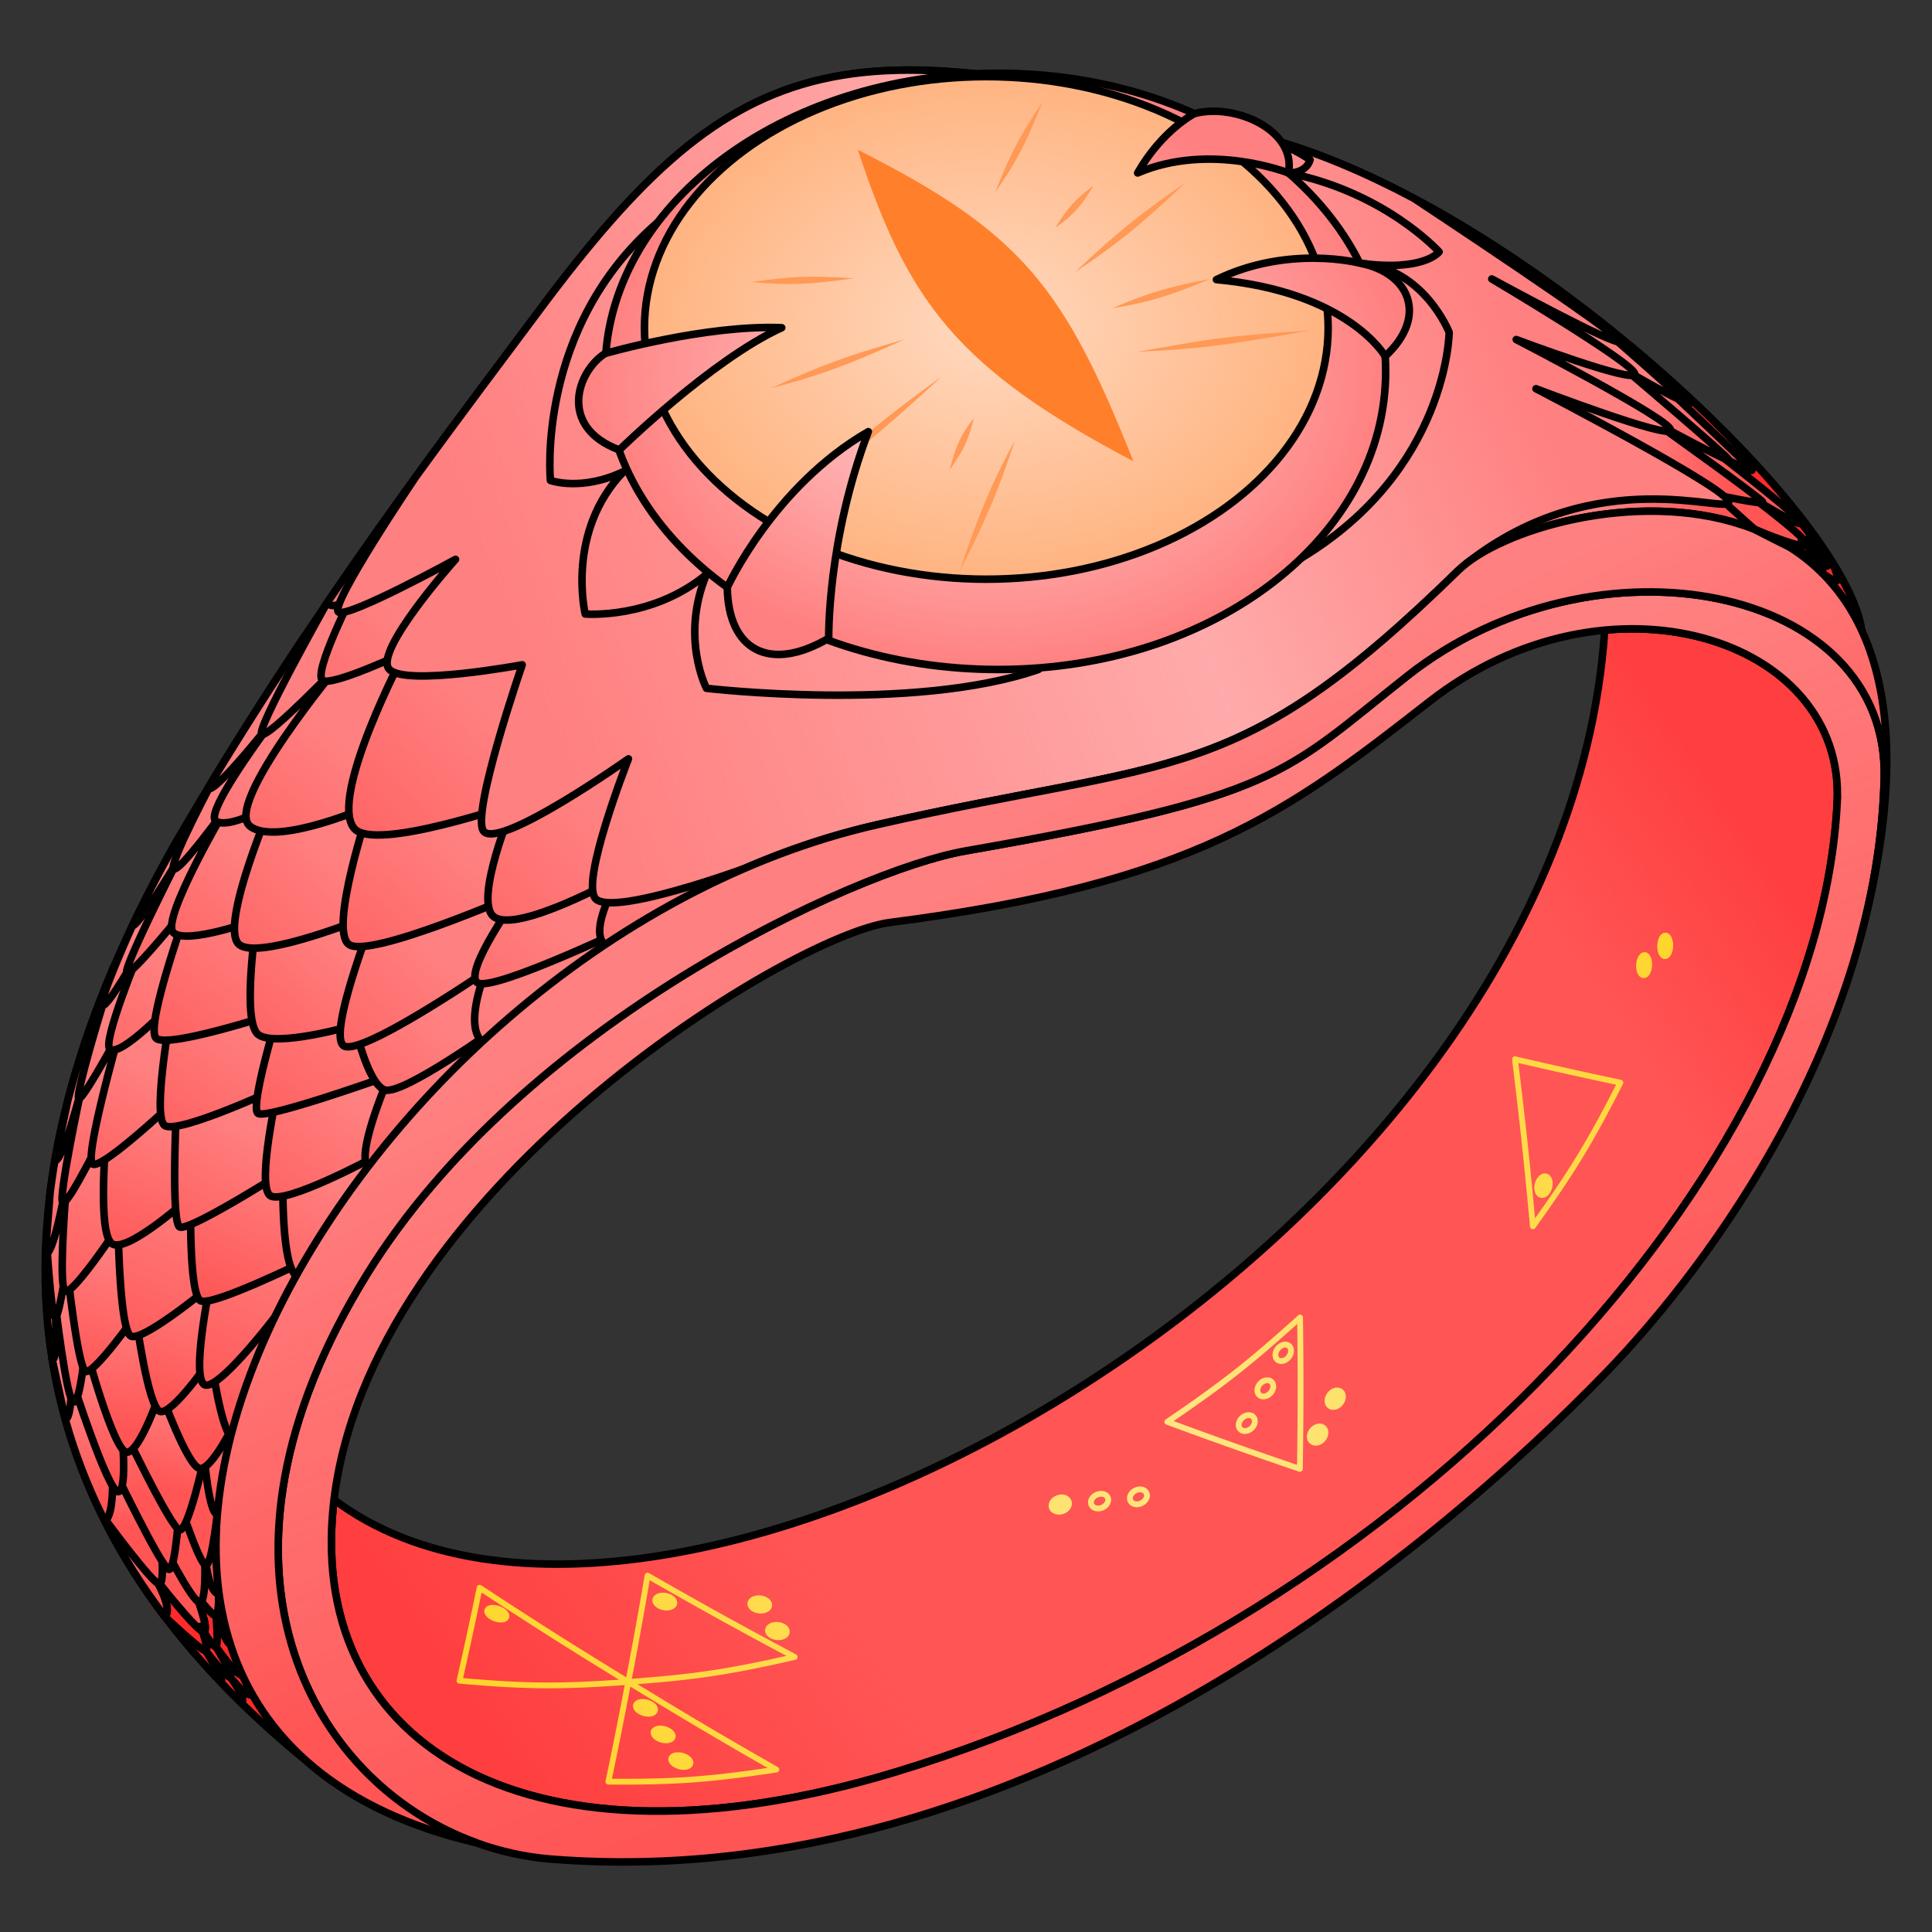 <svg xmlns="http://www.w3.org/2000/svg" xmlns:xlink="http://www.w3.org/1999/xlink" viewBox="0 0 256 256">
    <rect x="0" y="0" width="256" height="256" fill="#333333" stroke="none"/>
    <defs>
        <linearGradient id="innoGrad6">
            <stop offset="0" stop-color="#ffe6d5" stop-opacity=".749"/>
            <stop offset="1" stop-color="#ffe6d5" stop-opacity="0"/>
        </linearGradient>
        <linearGradient id="innoGrad5">
            <stop offset="0" stop-color="#ffd5d5"/>
            <stop offset="1" stop-color="#ffd5d5" stop-opacity="0"/>
        </linearGradient>
        <linearGradient id="innoGrad4">
            <stop offset="0" stop-color="#ffd5d5" stop-opacity="0"/>
            <stop offset=".614" stop-color="#ffd5d5" stop-opacity=".502"/>
            <stop offset="1" stop-color="#ffd5d5" stop-opacity="0"/>
        </linearGradient>
        <linearGradient id="innoGrad3">
            <stop offset="0" stop-color="#ff2a2a" stop-opacity="0"/>
            <stop offset="1" stop-color="#ff2a2a" stop-opacity=".502"/>
        </linearGradient>
        <linearGradient id="innoGrad2">
            <stop offset="0" stop-color="#ffd42a"/>
            <stop offset=".5" stop-color="#ffe680"/>
            <stop offset="1" stop-color="#ffd42a"/>
        </linearGradient>
        <linearGradient id="innoGrad1">
            <stop offset="0" stop-color="#ff2a2a" stop-opacity=".502"/>
            <stop offset=".233" stop-color="#ff2a2a" stop-opacity="0"/>
            <stop offset=".862" stop-color="#ff2a2a" stop-opacity="0"/>
            <stop offset="1" stop-color="#ff2a2a" stop-opacity=".502"/>
        </linearGradient>
        <linearGradient id="linearGradient1041" x1="44.259" x2="212.575" y1="198.726" y2="83.502" gradientUnits="userSpaceOnUse" xlink:href="#innoGrad1"/>
        <linearGradient id="linearGradient1078" x1="60.785" x2="223.814" y1="222.262" y2="119.607" gradientUnits="userSpaceOnUse" xlink:href="#innoGrad2"/>
        <linearGradient id="linearGradient1088" x1="60.785" x2="223.814" y1="222.262" y2="119.607" gradientUnits="userSpaceOnUse" xlink:href="#innoGrad2"/>
        <linearGradient id="linearGradient1090" x1="60.785" x2="223.814" y1="222.262" y2="119.607" gradientUnits="userSpaceOnUse" xlink:href="#innoGrad2"/>
        <linearGradient id="linearGradient1121" x1="156.231" x2="194.044" y1="106.168" y2="200.541" gradientUnits="userSpaceOnUse" xlink:href="#innoGrad3"/>
        <linearGradient id="linearGradient1159" x1="22.957" x2="23.185" y1="203.961" y2="209.343" gradientUnits="userSpaceOnUse" xlink:href="#innoGrad3"/>
        <linearGradient id="linearGradient1182" x1="19.656" x2="20.403" y1="193.741" y2="201.669" gradientUnits="userSpaceOnUse" xlink:href="#innoGrad3"/>
        <linearGradient id="linearGradient1205" x1="17.705" x2="18.125" y1="183.91" y2="198.427" gradientUnits="userSpaceOnUse" xlink:href="#innoGrad3"/>
        <linearGradient id="linearGradient1228" x1="22.964" x2="19.465" y1="184.187" y2="196.459" gradientUnits="userSpaceOnUse" xlink:href="#innoGrad3"/>
        <linearGradient id="linearGradient1251" x1="19.129" x2="17.038" y1="173.406" y2="189.322" gradientUnits="userSpaceOnUse" xlink:href="#innoGrad3"/>
        <linearGradient id="linearGradient1274" x1="21.624" x2="15.885" y1="167.169" y2="184.119" gradientUnits="userSpaceOnUse" xlink:href="#innoGrad3"/>
        <linearGradient id="linearGradient1297" x1="26.428" x2="15.486" y1="157.289" y2="181.222" gradientUnits="userSpaceOnUse" xlink:href="#innoGrad3"/>
        <linearGradient id="linearGradient1320" x1="28.255" x2="19.91" y1="150.274" y2="169.545" gradientUnits="userSpaceOnUse" xlink:href="#innoGrad3"/>
        <linearGradient id="linearGradient1343" x1="32.447" x2="20.58" y1="149.391" y2="168.95" gradientUnits="userSpaceOnUse" xlink:href="#innoGrad3"/>
        <linearGradient id="linearGradient1366" x1="33.504" x2="17.593" y1="135.886" y2="157.039" gradientUnits="userSpaceOnUse" xlink:href="#innoGrad3"/>
        <linearGradient id="linearGradient1389" x1="40.826" x2="24.045" y1="126.744" y2="150.043" gradientUnits="userSpaceOnUse" xlink:href="#innoGrad3"/>
        <linearGradient id="linearGradient1412" x1="45.529" x2="28.173" y1="124.815" y2="144.183" gradientUnits="userSpaceOnUse" xlink:href="#innoGrad3"/>
        <linearGradient id="linearGradient1435" x1="48.94" x2="27.679" y1="117.825" y2="139.302" gradientUnits="userSpaceOnUse" xlink:href="#innoGrad3"/>
        <linearGradient id="linearGradient1458" x1="53.517" x2="32.468" y1="105.666" y2="130.479" gradientUnits="userSpaceOnUse" xlink:href="#innoGrad3"/>
        <linearGradient id="linearGradient1481" x1="70.032" x2="42.266" y1="100.162" y2="126.817" gradientUnits="userSpaceOnUse" xlink:href="#innoGrad3"/>
        <linearGradient id="linearGradient1515" x1="213.277" x2="231.533" y1="55.18" y2="62.52" gradientUnits="userSpaceOnUse" xlink:href="#innoGrad3"/>
        <linearGradient id="linearGradient1538" x1="216.625" x2="230.794" y1="56.022" y2="61.342" gradientUnits="userSpaceOnUse" xlink:href="#innoGrad3"/>
        <linearGradient id="linearGradient1569" x1="69.194" x2="197.668" y1="88.088" y2="36.958" gradientUnits="userSpaceOnUse" xlink:href="#innoGrad4"/>
        <radialGradient id="radialGradient1594" cx="131.895" cy="49.209" r="52.212" fx="131.895" fy="49.209" gradientTransform="matrix(1 0 0 .766 0 11.51)" gradientUnits="userSpaceOnUse" xlink:href="#innoGrad5"/>
        <radialGradient id="radialGradient1617" cx="130.69" cy="43.452" r="45.795" fx="130.69" fy="43.452" gradientTransform="matrix(1 0 0 .738 0 11.387)" gradientUnits="userSpaceOnUse" xlink:href="#innoGrad6"/>
        <radialGradient id="radialGradient1641" cx="131.708" cy="50.729" r="55.536" fx="131.708" fy="50.729" gradientTransform="matrix(1 0 0 .657 0 17.396)" gradientUnits="userSpaceOnUse" xlink:href="#innoGrad5"/>
        <linearGradient id="linearGradient1664" x1="158.512" x2="187.73" y1="98.044" y2="158.46" gradientUnits="userSpaceOnUse" xlink:href="#innoGrad3"/>
    </defs>
    <path fill="#f55" style="font-variant-east_asian:normal" d="M212.575 83.502c16.92-1.602 31.608 7.768 30.864 22.78-2.406 48.598-56.336 107.922-125.023 128.599-48.018 14.455-77.46-3.207-74.269-35.141.034-.34.071-.677.112-1.014h.01c43.492 32.665 162.87-33.364 168.365-115.228z"/>
    <path fill="url(#linearGradient1041)" stroke="#000" stroke-miterlimit="10" stroke-width=".997" d="M212.575 83.502c16.92-1.602 31.608 7.768 30.864 22.78-2.406 48.598-56.336 107.922-125.023 128.599-48.018 14.455-77.46-3.207-74.269-35.141.034-.34.071-.677.112-1.014h.01c43.492 32.665 162.87-33.364 168.365-115.228z"/>
    <g stroke="url(#linearGradient1078)" stroke-linejoin="round" stroke-miterlimit="10" stroke-width=".772" transform="matrix(.997 0 0 .997 .284 1.11)">
        <path fill="none" d="M83.215 222.422c-8.934.647-13.445.632-22.43-.162a670.094 670.094 0 0 0 2.675-12.352c7.912 5.184 11.865 7.684 19.755 12.514z"/>
        <path fill="none" d="M60.785 222.262c8.984.794 13.496.809 22.43.16a661.55 661.55 0 0 1-2.644 13.254c-7.912-5.184-11.871-7.864-19.786-13.414zm18.019 10.748c.651.004.945-.345.659-.776-.286-.431-1.045-.779-1.696-.783-.65-.004-.947.335-.661.767.286.43 1.047.788 1.698.792z"/>
        <path fill="none" d="M102.891 234.07c-8.851 1.33-13.34 1.667-22.319 1.606a662.96 662.96 0 0 0 2.644-13.254c7.889 4.83 11.827 7.16 19.675 11.648zM105.326 219.107c-8.729 1.987-13.178 2.668-22.111 3.315a672.99 672.99 0 0 0 2.564-14.125c7.847 4.489 11.76 6.65 19.547 10.81z"/>
        <path fill="none" d="M85.778 208.298c8.851-1.33 13.237-2.338 21.806-4.957a677.114 677.114 0 0 1-2.26 15.767c-7.787-4.161-11.698-6.322-19.546-10.81zM126.731 212.57a674.573 674.573 0 0 1-2.034 16.541c-7.707-3.844-11.584-5.845-19.371-10.004 8.729-1.987 13.035-3.312 21.405-6.537zm-17.146 7.059c-.066.452.438.885 1.125.961.689.078 1.3-.23 1.365-.688.065-.458-.438-.887-1.125-.959-.687-.073-1.299.234-1.365.686zM154.859 187.856a677.867 677.867 0 0 1-.94 18.881c-7.302-2.886-10.993-4.393-18.439-7.551 8.045-3.99 11.949-6.273 19.379-11.33z"/>
        <path fill="none" d="M144.708 198.507c-.036.533.448.916 1.083.855.634-.061 1.176-.548 1.211-1.084.035-.536-.451-.915-1.084-.851-.634.065-1.175.549-1.21 1.08zM149.884 197.961c-.032.541.45.922 1.078.847.627-.075 1.155-.579 1.186-1.123.031-.544-.451-.921-1.075-.843-.626.078-1.158.578-1.189 1.119zM172.477 194.107a678.795 678.795 0 0 1-17.617-6.251c7.43-5.056 10.981-7.847 17.642-13.866.092 8.162.084 12.188-.025 20.117zm-1.696-16.478c-.493-.16-1.129.18-1.416.761-.287.58-.117 1.183.379 1.347.497.164 1.134-.175 1.418-.759.284-.583.113-1.189-.381-1.349zm-2.364 4.742c-.498-.167-1.146.156-1.442.726-.297.568-.133 1.166.37 1.338.504.171 1.153-.152 1.448-.725.294-.571.125-1.171-.376-1.339zm-2.446 4.643c-.504-.175-1.164.133-1.472.689-.307.556-.145 1.147.363 1.325.509.179 1.171-.129 1.475-.687.306-.559.139-1.153-.366-1.327z"/>
        <path fill="none" d="M172.501 173.991a680.834 680.834 0 0 0 16.612 5.077c-6.219 6.464-9.571 9.487-16.636 15.038.11-7.929.117-11.952.024-20.115zM189.113 179.068c-.313-8.386-.527-12.632-1.082-21.227a682.844 682.844 0 0 0 15.409 4.031c-5.216 7.276-8.108 10.732-14.327 17.196zm11.386-15.731c-.053-.632-.485-.955-.966-.724-.482.232-.838.934-.788 1.563.051.63.486.954.973.724.484-.229.835-.931.781-1.563z"/>
        <path fill="none" d="M201.061 139.663a674.155 674.155 0 0 0 14.009 3.115c-4.062 7.983-6.413 11.819-11.63 19.095-.815-8.791-1.286-13.235-2.379-22.21z"/>
        <path fill="none" d="M205.908 152.088c.423.101.894-.379 1.047-1.07.154-.694-.063-1.339-.479-1.436-.418-.098-.888.387-1.045 1.077-.159.692.054 1.328.477 1.429zM207.154 146.4c.412.095.865-.395 1.004-1.096.139-.7-.084-1.35-.492-1.441-.409-.092-.857.405-1 1.103-.144.701.077 1.34.488 1.434zM215.07 142.778c-1.392-9.146-2.16-13.76-3.87-23.063a664.056 664.056 0 0 0 12.421 2.326c-2.753 8.589-4.489 12.754-8.551 20.737z"/>
        <path d="M221.627 124.021c-.141-.681-.519-.975-.851-.658-.331.317-.491 1.127-.355 1.807.136.679.521.973.856.659.336-.315.491-1.125.35-1.808z"/>
        <path fill="url(#linearGradient1088)" stroke="url(#linearGradient1090)" d="M221.627 124.021c-.141-.681-.519-.975-.851-.658-.331.317-.491 1.127-.355 1.807.136.679.521.973.856.659.336-.315.491-1.125.35-1.808zm-2.771 2.577c-.131-.678-.515-.974-.863-.664-.346.308-.533 1.106-.407 1.783.126.675.519.973.871.666.352-.307.53-1.108.399-1.785zm-14.313 31.1c.431.105.92-.362 1.089-1.044.169-.682-.042-1.322-.47-1.426-.428-.104-.912.366-1.084 1.045-.173.683.034 1.32.465 1.425zm-27.879 28.145c.495.16 1.122-.184 1.4-.773.279-.592.104-1.197-.388-1.354-.492-.157-1.115.195-1.396.78-.28.587-.11 1.188.384 1.347zm-2.353 4.754c.501.167 1.138-.166 1.429-.745.29-.578.118-1.182-.379-1.346-.495-.164-1.137.173-1.428.746-.292.576-.123 1.178.378 1.345zm-34.843 8.341c-.041.525.449.912 1.091.865.643-.047 1.193-.513 1.232-1.041.038-.527-.449-.915-1.088-.864-.64.051-1.195.517-1.235 1.04zm-38.26 13.968c.631-.145.912-.615.625-1.047-.286-.431-1.03-.659-1.663-.516-.633.145-.915.607-.628 1.039.288.432 1.035.669 1.666.524zm2.348 3.537c.632-.144.912-.615.626-1.047-.287-.432-1.032-.661-1.664-.518-.632.143-.914.608-.627 1.039.287.431 1.032.671 1.665.526zm-16.009-5.478c-.642.097-.93.519-.644.949.286.43 1.04.708 1.682.611.641-.097.928-.53.642-.961-.286-.431-1.039-.696-1.68-.599zm2.134 21.192c-.648.047-.941.43-.654.862.286.431 1.042.747 1.691.7.646-.047.939-.441.653-.872-.287-.432-1.044-.737-1.69-.69zm-2.348-3.536c-.648.047-.941.432-.655.862.287.432 1.043.748 1.692.701.646-.047.94-.439.654-.871-.286-.43-1.045-.739-1.691-.692zm-2.349-3.537c-.648.047-.94.43-.654.861.287.433 1.044.75 1.692.703.646-.047.94-.438.653-.871-.286-.431-1.044-.74-1.691-.693zm-19.755-12.512c-.65-.004-.947.336-.661.768.286.431 1.048.792 1.698.796.652.004.946-.35.66-.78-.286-.432-1.045-.78-1.697-.784z"/>
    </g>
    <path fill="#ff8080" d="M243.44 106.281c-2.407 48.599-56.337 107.923-125.024 128.6-48.018 14.455-77.46-3.207-74.269-35.141 4.154-41.563 60.52-75.813 73.77-77.508 40.341-5.164 52.83-14.693 71.444-29.242 23.594-18.443 55.16-8.543 54.078 13.291zm-115.554 6.48c-14.436 2.521-58.65 22.762-79.253 56.075-27.116 43.844-2.472 75.382 24.424 77.508 63.053 4.985 117.384-41.37 139.814-64.548 14.343-14.821 35.929-44.956 36.802-78.672.665-25.685-38.297-33.23-63.22-13.54-16.455 13-16.698 15.867-58.567 23.177z"/>
    <path fill="url(#linearGradient1121)" stroke="#000" stroke-miterlimit="10" stroke-width=".997" d="M243.44 106.281c-2.407 48.599-56.337 107.923-125.024 128.6-48.018 14.455-77.46-3.207-74.269-35.141 4.154-41.563 60.52-75.813 73.77-77.508 40.341-5.164 52.83-14.693 71.444-29.242 23.594-18.443 55.16-8.543 54.078 13.291zm-115.554 6.48c-14.436 2.521-58.65 22.762-79.253 56.075-27.116 43.844-2.472 75.382 24.424 77.508 63.053 4.985 117.384-41.37 139.814-64.548 14.343-14.821 35.929-44.956 36.802-78.672.665-25.685-38.297-33.23-63.22-13.54-16.455 13-16.698 15.867-58.567 23.177z"/>
    <path fill="#ff2a2a" stroke="#000" stroke-miterlimit="10" stroke-width=".997" d="M246.683 83.516c-10.884-23.53-45.282-15.928-53.5-7.889-29.578 28.935-37.253 24.632-76.928 33.645-63.964 14.53-114.057 97-72.343 126.69-29.048-22.39-58.084-60.895-18.955-127.188C42.06 79.797 59.433 57.267 71.562 40.985c26.421-35.47 40.92-38.39 97.197-22.43 33.395 9.47 75.597 49.178 77.92 64.97z"/>
    <path fill="#ff8080" stroke="#000" stroke-linejoin="round" stroke-miterlimit="10" stroke-width=".997" d="M13.877 201.527c2.285 4.527 4.973 8.742 7.94 12.665l.002.003c1.206-.936-1.224-5.048-1.224-5.048s5.508 7.083 6.379 7.021c.871-.061-1.02-4.9-1.02-4.9s2.163 2.927 2.662 2.802c.498-.125.329-3.513.329-3.513l.842-6.69-15.914-2.345z"/>
    <path fill="url(#linearGradient1159)" stroke="#000" stroke-linejoin="round" stroke-miterlimit="10" stroke-width=".997" d="M13.877 201.527c2.285 4.527 4.973 8.742 7.94 12.665l.002.003c1.206-.936-1.224-5.048-1.224-5.048s5.508 7.083 6.379 7.021c.871-.061-1.02-4.9-1.02-4.9s2.163 2.927 2.662 2.802c.498-.125.329-3.513.329-3.513l.842-6.69-15.914-2.345z"/>
    <path fill="#ff8080" d="M30.515 194.815l-20.848-3.41 3.768 9.234s7.07 9.682 7.755 9.245c.685-.437.077-5.908.077-5.908s4.125 8.225 5.184 8.35c1.058.124.624-7.477.624-7.477s.248 6.438 2.118 6.438z"/>
    <path fill="url(#linearGradient1182)" stroke="#000" stroke-linejoin="round" stroke-miterlimit="10" stroke-width=".997" d="M30.515 194.815l-20.848-3.41 3.768 9.234s7.07 9.682 7.755 9.245c.685-.437.077-5.908.077-5.908s4.125 8.225 5.184 8.35c1.058.124.624-7.477.624-7.477s.248 6.438 2.118 6.438z"/>
    <path fill="#ff8080" d="M13.877 201.527c-3.267-6.472-5.708-13.584-6.953-21.401l25.71 7.48-3.688 11.546s-.812 8.413-1.684 8.227c-.872-.187-3.46-8.227-3.46-8.227s-.5 8.874-1.42 8.812c-.92-.062-7.518-13.77-7.518-13.77s.438 6.616-.99 7.328"/>
    <path fill="url(#linearGradient1205)" stroke="#000" stroke-linejoin="round" stroke-miterlimit="10" stroke-width=".997" d="M13.877 201.527c-3.267-6.472-5.708-13.584-6.953-21.401l25.71 7.48-3.688 11.546s-.812 8.413-1.684 8.227c-.872-.187-3.46-8.227-3.46-8.227s-.5 8.874-1.42 8.812c-.92-.062-7.518-13.77-7.518-13.77s.438 6.616-.99 7.328"/>
    <path fill="#ff8080" d="M28.803 200.638c-1.122.003-1.727-7.503-1.727-7.503s-2.12 9.755-3.272 9.595c-1.152-.16-7.756-14.066-7.756-14.066s.977 9-.394 9c-1.37 0-6.149-14.902-6.149-14.902s0 5.389-.864 5.27l-1.717-7.906-.912-10.457 29.541 8.009z"/>
    <path fill="url(#linearGradient1228)" stroke="#000" stroke-linejoin="round" stroke-miterlimit="10" stroke-width=".997" d="M28.803 200.638c-1.122.003-1.727-7.503-1.727-7.503s-2.12 9.755-3.272 9.595c-1.152-.16-7.756-14.066-7.756-14.066s.977 9-.394 9c-1.37 0-6.149-14.902-6.149-14.902s0 5.389-.864 5.27l-1.717-7.906-.912-10.457 29.541 8.009z"/>
    <path fill="#ff8080" d="M6.012 169.734c.066 3.595.38 7.058.912 10.392.813.409.352-7.739.352-7.739s1.545 13.365 2.479 13.396c.934.031 1.557-7.352 1.557-7.352s3.723 13.889 5.468 13.998c1.744.11 4.487-8.046 4.487-8.046s3.65 10.21 5.27 10.21c1.62 0 4.477-5.929 4.477-5.929l6.427-16.223-31.429-2.771z"/>
    <path fill="url(#linearGradient1251)" stroke="#000" stroke-linejoin="round" stroke-miterlimit="10" stroke-width=".997" d="M6.012 169.734c.066 3.595.38 7.058.912 10.392.813.409.352-7.739.352-7.739s1.545 13.365 2.479 13.396c.934.031 1.557-7.352 1.557-7.352s3.723 13.889 5.468 13.998c1.744.11 4.487-8.046 4.487-8.046s3.65 10.21 5.27 10.21c1.62 0 4.477-5.929 4.477-5.929l6.427-16.223-31.429-2.771z"/>
    <path fill="#ff8080" d="M6.122 163.854s.642 10.403 1.154 10.714c.513.311 1.566-6.894 1.566-6.894s1.433 13.54 2.492 14.039c1.058.498 6.645-7.394 6.645-7.394s1.607 12.213 3.227 12.711c1.62.499 6.742-6.979 6.742-6.979s1.43 9.762 2.659 10.136l7.017-17.747L6.65 157.983z"/>
    <path fill="url(#linearGradient1274)" stroke="#000" stroke-linejoin="round" stroke-miterlimit="10" stroke-width=".997" d="M6.122 163.854s.642 10.403 1.154 10.714c.513.311 1.566-6.894 1.566-6.894s1.433 13.54 2.492 14.039c1.058.498 6.645-7.394 6.645-7.394s1.607 12.213 3.227 12.711c1.62.499 6.742-6.979 6.742-6.979s1.43 9.762 2.659 10.136l7.017-17.747L6.65 157.983z"/>
    <path fill="#ff8080" d="M8.641 147.184a96.073 96.073 0 0 0-1.992 10.799L6 166.096c1.097.62 2.842-9.555 2.842-9.555s-1.197 13.957-.2 14.538c.997.581 7.011-8.503 7.011-8.503s.167 13.53 1.662 14.444c1.495.913 10.467-6.522 10.467-6.522s-2.492 12.161-.663 12.991c1.828.83 9.294-8.972 9.294-8.972l5.921-10.156z"/>
    <path fill="url(#linearGradient1297)" stroke="#000" stroke-linejoin="round" stroke-miterlimit="10" stroke-width=".997" d="M8.641 147.184a96.073 96.073 0 0 0-1.992 10.799L6 166.096c1.097.62 2.842-9.555 2.842-9.555s-1.197 13.957-.2 14.538c.997.581 7.011-8.503 7.011-8.503s.167 13.53 1.662 14.444c1.495.913 10.467-6.522 10.467-6.522s-2.492 12.161-.663 12.991c1.828.83 9.294-8.972 9.294-8.972l5.921-10.156z"/>
    <path fill="#ff8080" d="M12.074 135.764c-1.213 3.4-2.23 6.713-3.062 9.94l-1.736 8.056c.983.372 3.476-9.348 3.476-9.348s-3.07 14.303-2.44 14.927c.63.624 5.852-10.026 5.852-10.026s-1.417 14.403.744 15.537c2.16 1.133 10.37-6.315 10.37-6.315s-.32 13.188 1.342 13.853c1.662.665 13.712-5.245 13.712-5.245l10.816-15.552z"/>
    <path fill="url(#linearGradient1320)" stroke="#000" stroke-linejoin="round" stroke-miterlimit="10" stroke-width=".997" d="M12.074 135.764c-1.213 3.4-2.23 6.713-3.062 9.94l-1.736 8.056c.983.372 3.476-9.348 3.476-9.348s-3.07 14.303-2.44 14.927c.63.624 5.852-10.026 5.852-10.026s-1.417 14.403.744 15.537c2.16 1.133 10.37-6.315 10.37-6.315s-.32 13.188 1.342 13.853c1.662.665 13.712-5.245 13.712-5.245l10.816-15.552z"/>
    <path fill="#ff8080" d="M15.152 127.942a133.196 133.196 0 0 0-3.078 7.823l-1.852 5.623c.75.268 3.372-8.19 3.372-8.19s-3.727 12.19-3.144 12.357c.582.166 5.37-8.701 5.37-8.701s-4.653 16.365-3.573 17.362c1.08.997 11.173-8.558 11.173-8.558s-.821 16.253.384 16.918c1.205.665 13.698-7.28 13.698-7.28s-.365 12.155 1.753 13.739l9.494-14.412-7.094-15.36-26.412-11.281"/>
    <path fill="url(#linearGradient1343)" stroke="#000" stroke-linejoin="round" stroke-miterlimit="10" stroke-width=".997" d="M15.152 127.942a133.196 133.196 0 0 0-3.078 7.823l-1.852 5.623c.75.268 3.372-8.19 3.372-8.19s-3.727 12.19-3.144 12.357c.582.166 5.37-8.701 5.37-8.701s-4.653 16.365-3.573 17.362c1.08.997 11.173-8.558 11.173-8.558s-.821 16.253.384 16.918c1.205.665 13.698-7.28 13.698-7.28s-.365 12.155 1.753 13.739l9.494-14.412-7.094-15.36-26.412-11.281"/>
    <path fill="#ff8080" d="M49.882 153.166s-12.197 6.59-14.084 5.26c-1.886-1.33 1.064-14.265 1.064-14.265s-13.192 6.149-15.02 4.986c-1.828-1.164 1.039-16.284 1.039-16.284s-6.95 7.381-8.33 6.125c-1.023-.932 3.994-13.102 3.994-13.102s-4.286 7.67-4.951 7.31c-.665-.359 3.966-10.573 3.966-10.573l9.045-9.458 32.388 22.69z"/>
    <path fill="url(#linearGradient1366)" stroke="#000" stroke-linejoin="round" stroke-miterlimit="10" stroke-width=".997" d="M49.882 153.166s-12.197 6.59-14.084 5.26c-1.886-1.33 1.064-14.265 1.064-14.265s-13.192 6.149-15.02 4.986c-1.828-1.164 1.039-16.284 1.039-16.284s-6.95 7.381-8.33 6.125c-1.023-.932 3.994-13.102 3.994-13.102s-4.286 7.67-4.951 7.31c-.665-.359 3.966-10.573 3.966-10.573l9.045-9.458 32.388 22.69z"/>
    <path fill="#ff8080" d="M23.803 110.754a174.194 174.194 0 0 0-6.244 11.87c.642.355 5.902-8.451 5.902-8.451s-7.17 14.12-6.655 14.7c.514.581 8.15-8.885 8.15-8.885S19.058 136.27 20.72 137.6c1.661 1.328 16.141-3.407 16.141-3.407s-3.81 12.503-2.673 13.334c1.138.83 17.41-4.997 17.41-4.997s-4.514 10.4-2.85 12.092l17.56-18.78z"/>
    <path fill="url(#linearGradient1389)" stroke="#000" stroke-linejoin="round" stroke-miterlimit="10" stroke-width=".997" d="M23.803 110.754a174.194 174.194 0 0 0-6.244 11.87c.642.355 5.902-8.451 5.902-8.451s-7.17 14.12-6.655 14.7c.514.581 8.15-8.885 8.15-8.885S19.058 136.27 20.72 137.6c1.661 1.328 16.141-3.407 16.141-3.407s-3.81 12.503-2.673 13.334c1.138.83 17.41-4.997 17.41-4.997s-4.514 10.4-2.85 12.092l17.56-18.78z"/>
    <path fill="#ff8080" d="M28.617 102.676S22.42 114.254 23 115.085c.582.83 7.065-8.18 7.065-8.18s-8.847 15.006-7.103 16.668c1.745 1.663 11.049-1.697 11.049-1.697s-2.04 13.356.177 15.184c2.218 1.829 12.81-1.218 12.81-1.218s1.68 7.685 3.946 8.57c2.267.886 15.364-8.57 15.364-8.57l8.826-7.13-43.116-31.425z"/>
    <path fill="url(#linearGradient1412)" stroke="#000" stroke-linejoin="round" stroke-miterlimit="10" stroke-width=".997" d="M28.617 102.676S22.42 114.254 23 115.085c.582.83 7.065-8.18 7.065-8.18s-8.847 15.006-7.103 16.668c1.745 1.663 11.049-1.697 11.049-1.697s-2.04 13.356.177 15.184c2.218 1.829 12.81-1.218 12.81-1.218s1.68 7.685 3.946 8.57c2.267.886 15.364-8.57 15.364-8.57l8.826-7.13-43.116-31.425z"/>
    <path fill="#ff8080" d="M40.38 84.272a526.037 526.037 0 0 0-12.802 20.114c.489 1.353 9.057-9.525 9.057-9.525s-9.762 12.818-8.017 13.94c1.744 1.121 7.306-2.105 7.306-2.105s-6.96 16.265-4.218 18.47c2.742 2.206 17.925-4.057 17.925-4.057s-6.244 15.854-4.112 17.446c2.132 1.592 18.841-9.844 18.841-9.844s-2.953 7.055-.48 9.326l29.265-20.405z"/>
    <path fill="url(#linearGradient1435)" stroke="#000" stroke-linejoin="round" stroke-miterlimit="10" stroke-width=".997" d="M40.38 84.272a526.036 526.036 0 0 0-12.802 20.114c.489 1.353 9.057-9.525 9.057-9.525s-9.762 12.818-8.017 13.94c1.744 1.121 7.306-2.105 7.306-2.105s-6.96 16.265-4.218 18.47c2.742 2.206 17.925-4.057 17.925-4.057s-6.244 15.854-4.112 17.446c2.132 1.592 18.841-9.844 18.841-9.844s-2.953 7.055-.48 9.326l29.265-20.405z"/>
    <path fill="#ff8080" d="M85.394 121.876s-20.173 9.744-22.14 8.33c-1.967-1.413 5.566-11.837 5.566-11.837s-19.73 8.668-22.554 6.798c-2.824-1.869 2.741-18.387 2.741-18.387s-12.22 5.381-15.825 2.741c-3.8-2.783 11.962-21.682 11.962-21.682s-9.682 10.068-10.466 9.448c-.785-.62 8.65-17.387 8.65-17.387l34.299.463z"/>
    <path fill="url(#linearGradient1458)" stroke="#000" stroke-linejoin="round" stroke-miterlimit="10" stroke-width=".997" d="M85.394 121.876s-20.173 9.744-22.14 8.33c-1.967-1.413 5.566-11.837 5.566-11.837s-19.73 8.668-22.554 6.798c-2.824-1.869 2.741-18.387 2.741-18.387s-12.22 5.381-15.825 2.741c-3.8-2.783 11.962-21.682 11.962-21.682s-9.682 10.068-10.466 9.448c-.785-.62 8.65-17.387 8.65-17.387l34.299.463z"/>
    <path fill="#ff8080" d="M59.72 56.868C54.618 63.784 49.077 71.459 43.33 79.9c1.318 1.293 3.56-1.466 3.56-1.466s-5.46 10.73-4.15 11.714c1.164.872 10.88-3.68 10.88-3.68s-10.138 19.198-6.69 23.302c2.644 3.149 21.144-3.24 21.144-3.24s-5.422 12.876-2.625 14.954c3.074 2.283 16.581-5.234 16.581-5.234s-4.216 7.155-1.848 8.917l20.333-10.883L86.682 77.87z"/>
    <path fill="url(#linearGradient1481)" stroke="#000" stroke-miterlimit="10" stroke-width=".997" d="M59.72 56.868C54.618 63.784 49.077 71.459 43.33 79.9c1.318 1.293 3.56-1.466 3.56-1.466s-5.46 10.73-4.15 11.714c1.164.872 10.88-3.68 10.88-3.68s-10.138 19.198-6.69 23.302c2.644 3.149 21.144-3.24 21.144-3.24s-5.422 12.876-2.625 14.954c3.074 2.283 16.581-5.234 16.581-5.234s-4.216 7.155-1.848 8.917l20.333-10.883L86.682 77.87z"/>
    <path fill="none" stroke="#000" stroke-linejoin="round" stroke-miterlimit="10" stroke-width=".997" d="M30.515 217.827c-.511.169-1.898-3.757-1.898-3.757s.358 3.863 0 4.112c-.358.25-2.04-2.68-2.04-2.68s1.185 3.116.686 3.24c-.498.125-5.443-4.548-5.443-4.548"/>
    <path fill="none" stroke="#000" stroke-linejoin="round" stroke-miterlimit="10" stroke-width=".997" d="M29.323 222.973c.366-.367-2.06-4.23-2.06-4.23s2.815 3.683 3.252 3.496c.437-.186-1.898-4.056-1.898-4.056s2.82 4.056 3.498 3.765"/>
    <path fill="none" stroke="#000" stroke-linejoin="round" stroke-miterlimit="10" stroke-width=".997" d="M31.98 225.657c.784-.544-1.465-3.419-1.465-3.419s2.168 2.78 2.929 2.291"/>
    <path fill="#ff8080" d="M217.71 47.24a185.432 185.432 0 0 1 6.69 5.978h.003c-.06.523-2.723-.979-2.723-.979s10.468 9.816 10.468 10.066c0 .249-3.685-1.562-3.685-1.562s10.293 7.986 10.211 8.576c-.081.59-6.152-3.162-6.152-3.162s7.19 5.363 6.9 6.069c-.29.705-6.898-2.064-6.898-2.064l-23.765-19.211z"/>
    <path fill="url(#linearGradient1515)" stroke="#000" stroke-linejoin="round" stroke-miterlimit="10" stroke-width=".997" d="M217.71 47.24a185.432 185.432 0 0 1 6.69 5.978h.003c-.06.523-2.723-.979-2.723-.979s10.468 9.816 10.468 10.066c0 .249-3.685-1.562-3.685-1.562s10.293 7.986 10.211 8.576c-.081.59-6.152-3.162-6.152-3.162s7.19 5.363 6.9 6.069c-.29.705-6.898-2.064-6.898-2.064l-23.765-19.211z"/>
    <path fill="#ff8080" d="M193.182 75.627c5.84-5.711 24.895-11.203 39.342-5.464h-.005l-5.11-4.588s6.23 1.36 6.147.943c-.082-.415-14.205-10.496-14.205-10.496s9.785 5.317 9.72 4.902c-.067-.415-13.397-11.714-13.397-11.714s7.15 4.167 7.067 3.71c-.083-.458-8.873-8.07-8.873-8.07l3.842 2.39c-9.236-7.864-19.81-15.35-30.38-20.964z"/>
    <path fill="url(#linearGradient1538)" stroke="#000" stroke-linejoin="round" stroke-miterlimit="10" stroke-width=".997" d="M193.182 75.627c5.84-5.711 24.895-11.203 39.342-5.464h-.005l-5.11-4.588s6.23 1.36 6.147.943c-.082-.415-14.205-10.496-14.205-10.496s9.785 5.317 9.72 4.902c-.067-.415-13.397-11.714-13.397-11.714s7.15 4.167 7.067 3.71c-.083-.458-8.873-8.07-8.873-8.07l3.842 2.39c-9.236-7.864-19.81-15.35-30.38-20.964z"/>
    <path fill="#ff8080" d="M194.43 74.561c17.195-13.436 34.516-6.348 34.64-8.043.125-1.694-25.545-15.012-25.545-15.012s17.944 6.863 17.82 5.43c-.125-1.434-20.437-11.947-20.437-11.947s15.701 5.903 15.701 4.552c0-1.35-18.94-12.583-18.94-12.583s16.76 9.136 16.864 8.24c.103-.896-27.201-18.923-27.201-18.923-6.288-3.34-12.572-6.018-18.573-7.72-56.278-15.96-70.776-13.04-97.197 22.43-4.803 6.449-10.43 13.877-16.536 22.297 0 0-11.532 17.08-10.16 17.828 1.37.748 15.496-6.994 15.496-6.994s-11.03 12.327-8.763 14.595c2.243 2.243 17.595-.623 17.595-.623s-6.872 19.913-5.109 22.056c2.073 2.518 19.19-9.595 19.19-9.595s-6.535 16.581-4.308 18.586c2.492 2.243 19.653-4.05 19.653-4.05v-.002c5.713-2.472 11.612-4.443 17.635-5.812 39.674-9.013 47.35-4.71 76.927-33.645z"/>
    <path fill="url(#linearGradient1569)" stroke="#000" stroke-linejoin="round" stroke-miterlimit="10" stroke-width=".997" d="M194.43 74.561c17.195-13.436 34.516-6.348 34.64-8.043.125-1.694-25.545-15.012-25.545-15.012s17.944 6.863 17.82 5.43c-.125-1.434-20.437-11.947-20.437-11.947s15.701 5.903 15.701 4.552c0-1.35-18.94-12.583-18.94-12.583s16.76 9.136 16.864 8.24c.103-.896-27.201-18.923-27.201-18.923-6.288-3.34-12.572-6.018-18.573-7.72-56.278-15.96-70.776-13.04-97.197 22.43-4.803 6.449-10.43 13.877-16.536 22.297 0 0-11.532 17.08-10.16 17.828 1.37.748 15.496-6.994 15.496-6.994s-11.03 12.327-8.763 14.595c2.243 2.243 17.595-.623 17.595-.623s-6.872 19.913-5.109 22.056c2.073 2.518 19.19-9.595 19.19-9.595s-6.535 16.581-4.308 18.586c2.492 2.243 19.653-4.05 19.653-4.05v-.002c5.713-2.472 11.612-4.443 17.635-5.812 39.674-9.013 47.35-4.71 76.927-33.645z"/>
    <path fill="none" stroke="#000" stroke-linejoin="round" stroke-miterlimit="10" stroke-width=".997" d="M180.168 34.865c8.528 1.185 10.522-1.492 10.522-1.492s-7.082-7.872-19.964-10.455c2.519 0 2.87-1.745 2.87-1.745s-6.609-4.806-21.479-7.061l20.284 59.854c19.453-11.705 19.622-29.926 19.622-29.926s-3.327-8.538-11.855-9.175zM87.145 29.467C70.94 43.452 72.933 63.664 72.933 63.664s4.112 1.496 9.734-1.202c-7.74 7.931-5.124 18.897-5.124 18.897s8.848.748 16.066-5.25c-3.48 8.365 0 15.094 0 15.094s27.423 3.24 43.997-2.492z"/>
    <path fill="#ff8080" d="M183.608 49.21c0 21.815-22.574 39.501-51.34 39.501-28.766 0-52.087-17.686-52.087-39.502 0-21.815 23.321-39.501 52.087-39.501 28.767 0 51.34 17.686 51.34 39.501z"/>
    <path fill="url(#radialGradient1594)" stroke="#000" stroke-miterlimit="10" stroke-width=".997" d="M183.608 49.21c0 21.815-22.574 39.501-51.34 39.501-28.766 0-52.087-17.686-52.087-39.502 0-21.815 23.321-39.501 52.087-39.501 28.767 0 51.34 17.686 51.34 39.501z"/>
    <ellipse cx="130.69" cy="43.452" fill="#ffb380" rx="45.297" ry="33.296"/>
    <ellipse cx="130.69" cy="43.452" fill="url(#radialGradient1617)" stroke="#000" stroke-miterlimit="10" stroke-width=".997" rx="45.297" ry="33.296"/>
    <path fill="#ff7f2a" d="M113.676 19.852c6.59 20.06 13.104 28.969 36.505 41.272-9.222-23.148-14.795-30.292-36.505-41.272z"/>
    <path fill="#f95" d="M99.573 37.361c4.554.447 7.558.385 13.564-.485-5.84-.38-8.185-.261-13.564.485zm29.478 18.05c-1.622 2.024-2.373 3.52-3.212 6.849 1.91-2.686 2.434-3.884 3.212-6.849zm-26.96-3.955c6.131-1.589 10.068-2.977 17.718-6.468-7.81 2.225-10.86 3.375-17.717 6.468zm32.413 6.86c-3.018 5.57-4.685 9.398-7.344 17.376 3.696-7.232 4.931-10.248 7.344-17.376zm-9.721-8.42c-7.466 5.379-12.174 9.213-21.156 17.488 9.457-7.054 13.093-10.106 21.156-17.488zm7.066-24.395c2.638-3.735 4.076-6.376 6.295-12.028-3.226 4.892-4.283 6.986-6.295 12.028zm7.995 4.662c2.148-1.459 3.305-2.667 5.084-5.603-2.618 2.005-3.468 2.998-5.084 5.603zm2.609 5.887c5.281-3.497 8.556-6.088 14.657-11.875-6.666 4.64-9.177 6.72-14.657 11.875zm4.89 4.795c4.52-.715 7.41-1.53 13.007-3.886-5.753 1.102-7.992 1.808-13.007 3.886zm3.4 5.765c8.565-.394 11.644-.842 22.853-2.822-12.148.774-13.994 1.287-22.853 2.822z"/>
    <path fill="#ff8080" d="M158.257 15.057c5.44-1.45 13.552 2.244 12.47 7.861 0 0-10.377-4.122-19.984 0 3.24-5.687 7.514-7.861 7.514-7.861zm21.91 19.808c6.667 1.275 9.09 7.075 3.378 12.346 0 0-4.814-8.547-22.362-10.16 9.603-4.658 18.985-2.186 18.985-2.186zM80.182 46.842c-3.619 2.258-6.355 9.692 1.881 12.779 0 0 12.218-11.965 21.525-16.2-10.14-.408-23.406 3.42-23.406 3.42zm16.19 30.987c.1 8.248 5.537 11.375 13.44 6.741 0 0-.234-12.925 5.245-27.377C102.51 64.414 96.37 77.829 96.37 77.829z"/>
    <path fill="url(#radialGradient1641)" stroke="#000" stroke-linejoin="round" stroke-miterlimit="10" stroke-width=".997" d="M158.257 15.057c5.44-1.45 13.552 2.244 12.47 7.861 0 0-10.377-4.122-19.984 0 3.24-5.687 7.514-7.861 7.514-7.861zm21.91 19.808c6.667 1.275 9.09 7.075 3.378 12.346 0 0-4.814-8.547-22.362-10.16 9.603-4.658 18.985-2.186 18.985-2.186zM80.182 46.842c-3.619 2.258-6.355 9.692 1.881 12.779 0 0 12.218-11.965 21.525-16.2-10.14-.408-23.406 3.42-23.406 3.42zm16.19 30.987c.1 8.248 5.537 11.375 13.44 6.741 0 0-.234-12.925 5.245-27.377C102.51 64.414 96.37 77.829 96.37 77.829z"/>
    <path fill="#ff8080" d="M63.174 244.202c-22.365-8.06-38.267-37.003-14.54-75.366 20.602-33.313 64.816-53.554 79.252-56.075 41.87-7.31 42.112-10.177 58.567-23.178 24.923-19.688 63.885-12.144 63.22 13.541-.183 7.07-1.276 13.98-3.023 20.626h-.002c18.061-69.307-42.219-59.126-53.466-48.123-29.577 28.935-37.252 24.632-76.927 33.645-71.679 16.282-125.94 117.882-53.107 134.92z"/>
    <path fill="url(#linearGradient1664)" stroke="#000" stroke-miterlimit="10" stroke-width=".997" d="M63.174 244.202c-22.365-8.06-38.267-37.003-14.54-75.366 20.602-33.313 64.816-53.554 79.252-56.075 41.87-7.31 42.112-10.177 58.567-23.178 24.923-19.688 63.885-12.144 63.22 13.541-.183 7.07-1.276 13.98-3.023 20.626h-.002c18.061-69.307-42.219-59.126-53.466-48.123-29.577 28.935-37.252 24.632-76.927 33.645-71.679 16.282-125.94 117.882-53.107 134.92z"/>
    <path fill="none" stroke="#000" stroke-linejoin="round" stroke-miterlimit="10" stroke-width=".997" d="M232.524 70.163s8.061 4.224 8.228 3.767c.166-.456-2.078-2.204-2.078-2.204s1.497.25 1.58-.102c.082-.351-1.58-2.305-1.58-2.305l.766.305"/>
    <path fill="none" stroke="#000" stroke-linejoin="round" stroke-miterlimit="10" stroke-width=".997" d="M240.764 75.286s.63.37.86 0c.228-.37-1.42-1.86-1.42-1.86s1.751 1.832 2 1.542c.25-.29-2.613-3.578-2.613-3.578l1.703.806"/>
    <path fill="none" stroke="#000" stroke-linejoin="round" stroke-miterlimit="10" stroke-width=".997" d="M242.699 74.327s.949 2.038.768 2.544c-.18.507-2.172-1.08-2.172-1.08M224.4 53.218c12.421 11.657 21.25 23.321 22.28 30.306"/>
</svg>
